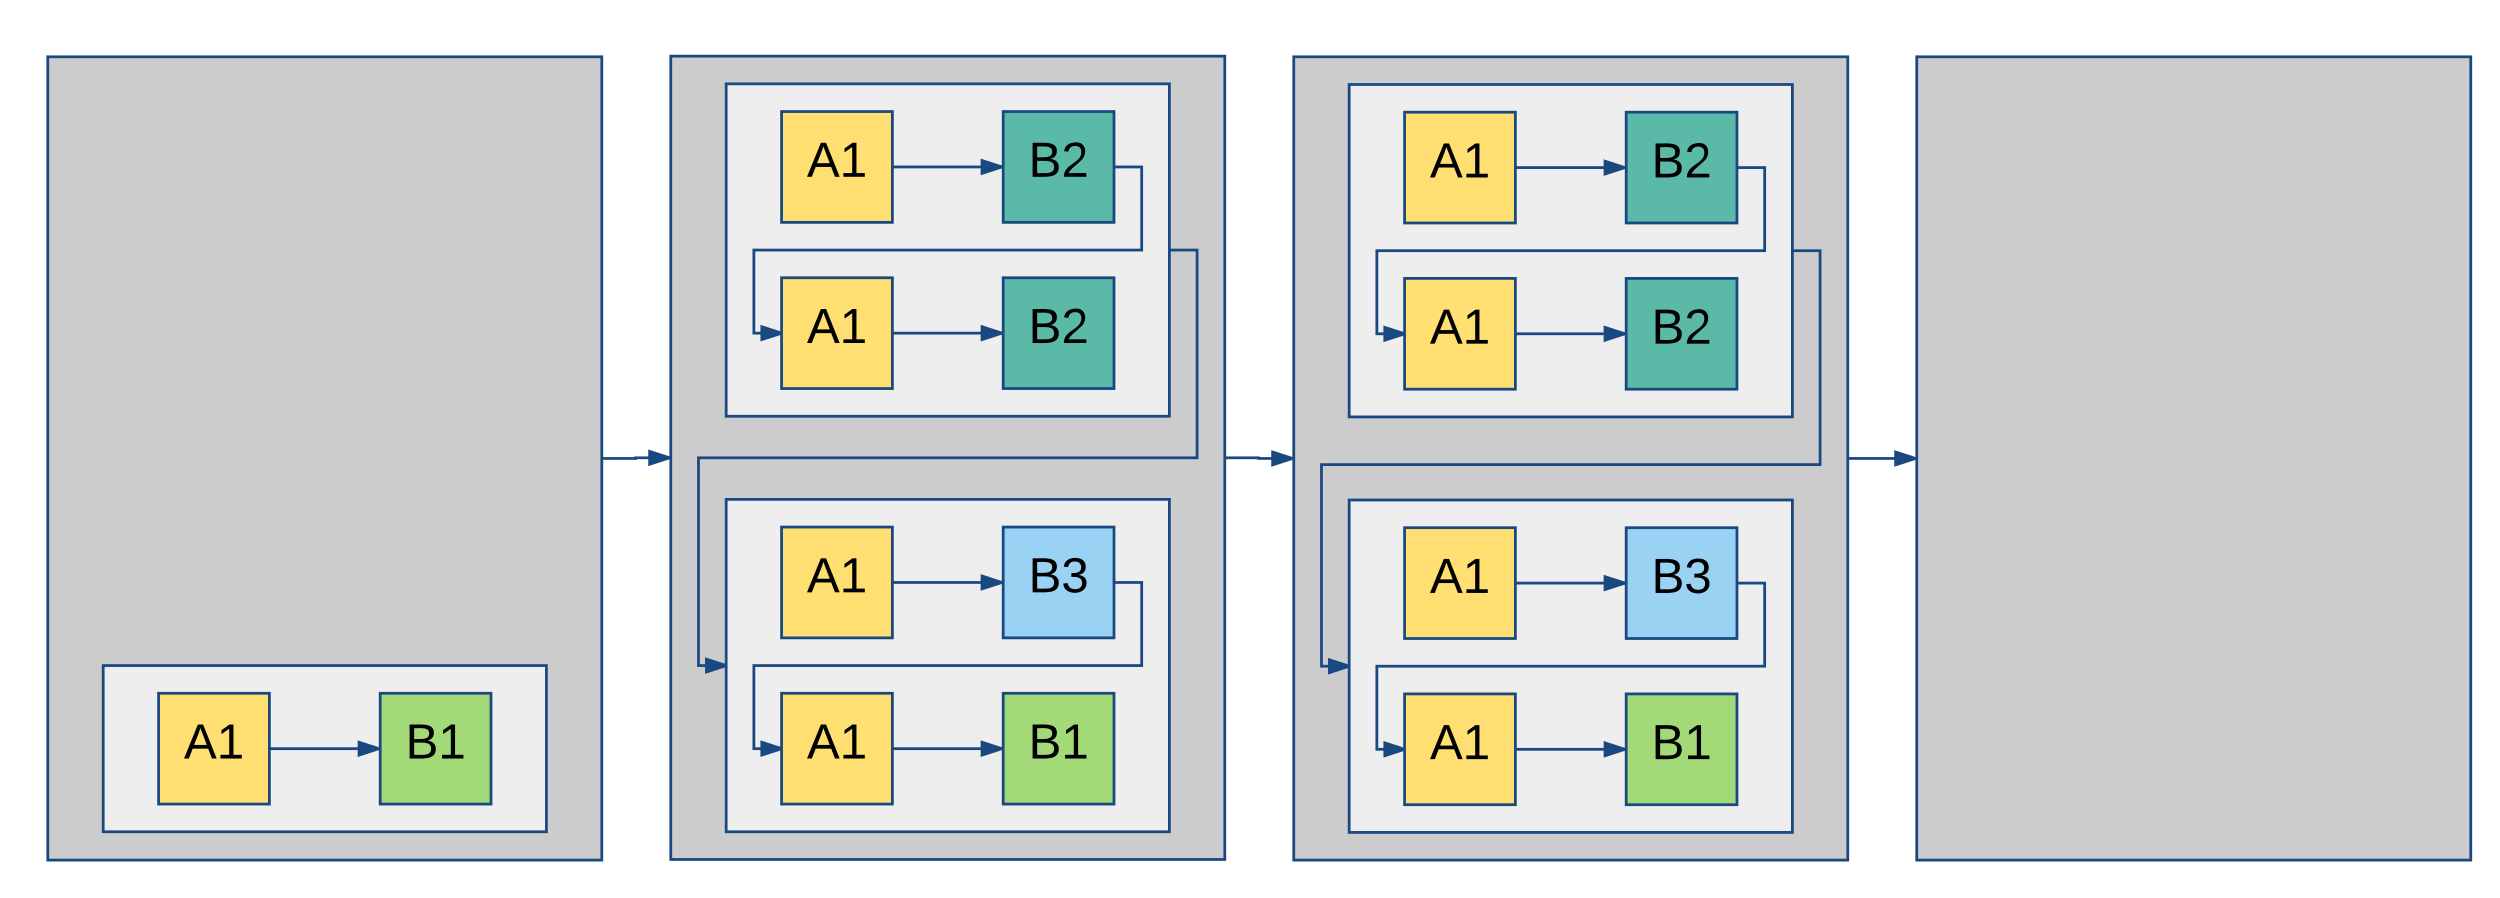 <svg xmlns="http://www.w3.org/2000/svg" xmlns:xlink="http://www.w3.org/1999/xlink" width="1805" height="648"><g transform="translate(-26 -125)"><path d="M60.5 166h400v580h-400z" stroke="#1a4982" stroke-width="2" fill="#ccc"/><use xlink:href="#a" transform="matrix(1,0,0,1,65.5,171) translate(195 290.4)"/><path d="M510.3 165.54h400v580h-400z" stroke="#1a4982" stroke-width="2" fill="#ccc"/><use xlink:href="#a" transform="matrix(1,0,0,1,515.3,170.537) translate(195 290.4)"/><path d="M870.3 305.54h20v150h-360v150h20" stroke="#1a4982" stroke-width="2" fill="none"/><path d="M550.3 605.54l-14.27 4.63v-9.27z" fill="#1a4982"/><path d="M550.3 604.5v2.1l-15.27 4.95v-12.02zm-13.27 4.3l10.03-3.26-10.03-3.26z" fill="#1a4982"/><path d="M550.3 485.54h320v240h-320z" stroke="#1a4982" stroke-width="2" fill="#eee"/><use xlink:href="#a" transform="matrix(1,0,0,1,555.3,490.537) translate(155 120.4)"/><path d="M590.3 505.54h80v80h-80z" stroke="#1a4982" stroke-width="2" fill="#ffdf71"/><use xlink:href="#b" transform="matrix(1,0,0,1,595.3,510.537) translate(13.272 42.111)"/><path d="M750.3 505.54h80v80h-80z" stroke="#1a4982" stroke-width="2" fill="#99d2f2"/><use xlink:href="#c" transform="matrix(1,0,0,1,755.3,510.537) translate(13.272 42.111)"/><path d="M670.3 545.54h79" stroke="#1a4982" stroke-width="2" fill="none"/><path d="M749.3 545.54l-14.27 4.63v-9.27z" fill="#1a4982"/><path d="M750.3 544.8v1.46l-16.27 5.3v-12.03zm-14.27 4l10.03-3.26-10.03-3.26z" fill="#1a4982"/><path d="M590.3 625.54h80v80h-80z" stroke="#1a4982" stroke-width="2" fill="#ffdf71"/><use xlink:href="#b" transform="matrix(1,0,0,1,595.3,630.537) translate(13.272 42.111)"/><path d="M750.3 625.54h80v80h-80z" stroke="#1a4982" stroke-width="2" fill="#a3d977"/><use xlink:href="#d" transform="matrix(1,0,0,1,755.3,630.537) translate(13.272 42.111)"/><path d="M670.3 665.54h79" stroke="#1a4982" stroke-width="2" fill="none"/><path d="M749.3 665.54l-14.27 4.63v-9.27z" fill="#1a4982"/><path d="M750.3 664.8v1.46l-16.27 5.3v-12.03zm-14.27 4l10.03-3.26-10.03-3.26z" fill="#1a4982"/><path d="M830.3 545.54h20v60h-280v60h20" stroke="#1a4982" stroke-width="2" fill="none"/><path d="M590.3 665.54l-14.27 4.63v-9.27z" fill="#1a4982"/><path d="M590.3 664.5v2.1l-15.27 4.95v-12.02zm-13.27 4.3l10.03-3.26-10.03-3.26z" fill="#1a4982"/><path d="M100.5 605.54h320v120h-320z" stroke="#1a4982" stroke-width="2" fill="#eee"/><use xlink:href="#a" transform="matrix(1,0,0,1,105.5,610.537) translate(155 60.4)"/><path d="M140.5 625.54h80v80h-80z" stroke="#1a4982" stroke-width="2" fill="#ffdf71"/><use xlink:href="#b" transform="matrix(1,0,0,1,145.5,630.537) translate(13.272 42.111)"/><path d="M300.5 625.54h80v80h-80z" stroke="#1a4982" stroke-width="2" fill="#a3d977"/><use xlink:href="#d" transform="matrix(1,0,0,1,305.5,630.537) translate(13.272 42.111)"/><path d="M220.5 665.54h79" stroke="#1a4982" stroke-width="2" fill="none"/><path d="M299.5 665.54l-14.27 4.63v-9.27z" fill="#1a4982"/><path d="M300.5 664.8v1.46l-16.27 5.3v-12.03zm-14.27 4l10.03-3.26-10.03-3.26z" fill="#1a4982"/><path d="M460.5 456h24.4v-.46h24.4" stroke="#1a4982" stroke-width="2" fill="none"/><path d="M509.3 455.54l-14.27 4.63v-9.27z" fill="#1a4982"/><path d="M510.3 454.8v1.46l-16.27 5.3v-12.03zm-14.27 4l10.03-3.26-10.03-3.26z" fill="#1a4982"/><path d="M960.1 166h400v580h-400z" stroke="#1a4982" stroke-width="2" fill="#ccc"/><use xlink:href="#a" transform="matrix(1,0,0,1,965.1,171) translate(195 290.4)"/><path d="M1320.1 306h20v154.46h-360V606h20" stroke="#1a4982" stroke-width="2" fill="none"/><path d="M1000.1 606l-14.27 4.64v-9.28z" fill="#1a4982"/><path d="M1000.1 604.95v2.1L984.83 612v-12zm-13.27 4.3l10.03-3.25-10.03-3.26z" fill="#1a4982"/><path d="M1000.1 486h320v240h-320z" stroke="#1a4982" stroke-width="2" fill="#eee"/><use xlink:href="#a" transform="matrix(1,0,0,1,1005.1,491) translate(155 120.4)"/><path d="M1040.1 506h80v80h-80z" stroke="#1a4982" stroke-width="2" fill="#ffdf71"/><use xlink:href="#b" transform="matrix(1,0,0,1,1045.1,511) translate(13.272 42.111)"/><path d="M1200.1 506h80v80h-80z" stroke="#1a4982" stroke-width="2" fill="#99d2f2"/><use xlink:href="#c" transform="matrix(1,0,0,1,1205.1,511) translate(13.272 42.111)"/><path d="M1120.1 546h79" stroke="#1a4982" stroke-width="2" fill="none"/><path d="M1199.1 546l-14.27 4.64v-9.28z" fill="#1a4982"/><path d="M1200.1 545.27v1.46l-16.27 5.28v-12zm-14.27 4l10.03-3.27-10.03-3.26z" fill="#1a4982"/><path d="M1040.1 626h80v80h-80z" stroke="#1a4982" stroke-width="2" fill="#ffdf71"/><use xlink:href="#b" transform="matrix(1,0,0,1,1045.1,631) translate(13.272 42.111)"/><path d="M1200.1 626h80v80h-80z" stroke="#1a4982" stroke-width="2" fill="#a3d977"/><use xlink:href="#d" transform="matrix(1,0,0,1,1205.1,631) translate(13.272 42.111)"/><path d="M1120.1 666h79" stroke="#1a4982" stroke-width="2" fill="none"/><path d="M1199.1 666l-14.27 4.64v-9.28z" fill="#1a4982"/><path d="M1200.1 665.27v1.46l-16.27 5.28v-12zm-14.27 4l10.03-3.27-10.03-3.26z" fill="#1a4982"/><path d="M1280.1 546h20v60h-280v60h20" stroke="#1a4982" stroke-width="2" fill="none"/><path d="M1040.1 666l-14.27 4.64v-9.28z" fill="#1a4982"/><path d="M1040.1 664.95v2.1l-15.27 4.96v-12zm-13.27 4.3l10.03-3.25-10.03-3.26z" fill="#1a4982"/><path d="M910.3 455.54h24.4v.46h24.4" stroke="#1a4982" stroke-width="2" fill="none"/><path d="M959.1 456l-14.27 4.64v-9.28z" fill="#1a4982"/><path d="M960.1 455.27v1.46L943.83 462v-12zm-14.27 4l10.03-3.27-10.03-3.26z" fill="#1a4982"/><path d="M1409.9 166h400v580h-400z" stroke="#1a4982" stroke-width="2" fill="#ccc"/><use xlink:href="#a" transform="matrix(1,0,0,1,1414.9,171) translate(195 290.4)"/><path d="M1360.1 456h48.8" stroke="#1a4982" stroke-width="2" fill="none"/><path d="M1408.9 456l-14.27 4.64v-9.28z" fill="#1a4982"/><path d="M1409.9 455.27v1.46l-16.27 5.28v-12zm-14.27 4l10.03-3.27-10.03-3.26z" fill="#1a4982"/><path d="M550.3 185.54h320v240h-320z" stroke="#1a4982" stroke-width="2" fill="#eee"/><use xlink:href="#a" transform="matrix(1,0,0,1,555.3,190.537) translate(155 120.4)"/><path d="M590.3 205.54h80v80h-80z" stroke="#1a4982" stroke-width="2" fill="#ffdf71"/><use xlink:href="#e" transform="matrix(1,0,0,1,595.3,210.537) translate(13.272 42.111)"/><path d="M750.3 205.54h80v80h-80z" stroke="#1a4982" stroke-width="2" fill="#5abaa7"/><use xlink:href="#f" transform="matrix(1,0,0,1,755.3,210.537) translate(13.272 42.111)"/><path d="M670.3 245.54h79" stroke="#1a4982" stroke-width="2" fill="none"/><path d="M749.3 245.54l-14.27 4.63v-9.27z" fill="#1a4982"/><path d="M750.3 244.8v1.46l-16.27 5.3v-12.03zm-14.27 4l10.03-3.26-10.03-3.26z" fill="#1a4982"/><path d="M590.3 325.54h80v80h-80z" stroke="#1a4982" stroke-width="2" fill="#ffdf71"/><use xlink:href="#e" transform="matrix(1,0,0,1,595.3,330.537) translate(13.272 42.111)"/><path d="M750.3 325.54h80v80h-80z" stroke="#1a4982" stroke-width="2" fill="#5abaa7"/><use xlink:href="#f" transform="matrix(1,0,0,1,755.3,330.537) translate(13.272 42.111)"/><path d="M670.3 365.54h79" stroke="#1a4982" stroke-width="2" fill="none"/><path d="M749.3 365.54l-14.27 4.63v-9.27z" fill="#1a4982"/><path d="M750.3 364.8v1.46l-16.27 5.3v-12.03zm-14.27 4l10.03-3.26-10.03-3.26z" fill="#1a4982"/><path d="M830.3 245.54h20v60h-280v60h20" stroke="#1a4982" stroke-width="2" fill="none"/><path d="M590.3 365.54l-14.27 4.63v-9.27z" fill="#1a4982"/><path d="M590.3 364.5v2.1l-15.27 4.95v-12.02zm-13.27 4.3l10.03-3.26-10.03-3.26z" fill="#1a4982"/><path d="M1000.1 186h320v240h-320z" stroke="#1a4982" stroke-width="2" fill="#eee"/><use xlink:href="#a" transform="matrix(1,0,0,1,1005.1,191) translate(155 120.4)"/><path d="M1040.1 206h80v80h-80z" stroke="#1a4982" stroke-width="2" fill="#ffdf71"/><use xlink:href="#b" transform="matrix(1,0,0,1,1045.1,211) translate(13.272 42.111)"/><path d="M1200.1 206h80v80h-80z" stroke="#1a4982" stroke-width="2" fill="#5abaa7"/><use xlink:href="#g" transform="matrix(1,0,0,1,1205.1,211) translate(13.272 42.111)"/><path d="M1120.1 246h79" stroke="#1a4982" stroke-width="2" fill="none"/><path d="M1199.1 246l-14.27 4.64v-9.28z" fill="#1a4982"/><path d="M1200.1 245.27v1.46l-16.27 5.28v-12zm-14.27 4l10.03-3.27-10.03-3.26z" fill="#1a4982"/><path d="M1040.1 326h80v80h-80z" stroke="#1a4982" stroke-width="2" fill="#ffdf71"/><use xlink:href="#b" transform="matrix(1,0,0,1,1045.1,331) translate(13.272 42.111)"/><path d="M1200.1 326h80v80h-80z" stroke="#1a4982" stroke-width="2" fill="#5abaa7"/><use xlink:href="#g" transform="matrix(1,0,0,1,1205.1,331) translate(13.272 42.111)"/><path d="M1120.1 366h79" stroke="#1a4982" stroke-width="2" fill="none"/><path d="M1199.1 366l-14.27 4.64v-9.28z" fill="#1a4982"/><path d="M1200.1 365.27v1.46l-16.27 5.28v-12zm-14.27 4l10.03-3.27-10.03-3.26z" fill="#1a4982"/><path d="M1280.1 246h20v60h-280v60h20" stroke="#1a4982" stroke-width="2" fill="none"/><path d="M1040.1 366l-14.27 4.64v-9.28z" fill="#1a4982"/><path d="M1040.1 364.95v2.1l-15.27 4.96v-12zm-13.27 4.3l10.03-3.25-10.03-3.26z" fill="#1a4982"/><defs><path d="M205 0l-28-72H64L36 0H1l101-248h38L239 0h-34zm-38-99l-47-123c-12 45-31 82-46 123h93" id="h"/><path d="M27 0v-27h64v-190l-56 39v-29l58-41h29v221h61V0H27" id="i"/><g id="b"><use transform="matrix(0.099,0,0,0.099,0,0)" xlink:href="#h"/><use transform="matrix(0.099,0,0,0.099,23.704,0)" xlink:href="#i"/></g><path d="M160-131c35 5 61 23 61 61C221 17 115-2 30 0v-248c76 3 177-17 177 60 0 33-19 50-47 57zm-97-11c50-1 110 9 110-42 0-47-63-36-110-37v79zm0 115c55-2 124 14 124-45 0-56-70-42-124-44v89" id="j"/><path d="M126-127c33 6 58 20 58 59 0 88-139 92-164 29-3-8-5-16-6-25l32-3c6 27 21 44 54 44 32 0 52-15 52-46 0-38-36-46-79-43v-28c39 1 72-4 72-42 0-27-17-43-46-43-28 0-47 15-49 41l-32-3c6-42 35-63 81-64 48-1 79 21 79 65 0 36-21 52-52 59" id="k"/><g id="c"><use transform="matrix(0.099,0,0,0.099,0,0)" xlink:href="#j"/><use transform="matrix(0.099,0,0,0.099,23.704,0)" xlink:href="#k"/></g><g id="d"><use transform="matrix(0.099,0,0,0.099,0,0)" xlink:href="#j"/><use transform="matrix(0.099,0,0,0.099,23.704,0)" xlink:href="#i"/></g><g id="e"><use transform="matrix(0.099,0,0,0.099,0,0)" xlink:href="#h"/><use transform="matrix(0.099,0,0,0.099,23.704,0)" xlink:href="#i"/></g><path d="M101-251c82-7 93 87 43 132L82-64C71-53 59-42 53-27h129V0H18c2-99 128-94 128-182 0-28-16-43-45-43s-46 15-49 41l-32-3c6-41 34-60 81-64" id="l"/><g id="f"><use transform="matrix(0.099,0,0,0.099,0,0)" xlink:href="#j"/><use transform="matrix(0.099,0,0,0.099,23.704,0)" xlink:href="#l"/></g><g id="g"><use transform="matrix(0.099,0,0,0.099,0,0)" xlink:href="#j"/><use transform="matrix(0.099,0,0,0.099,23.704,0)" xlink:href="#l"/></g></defs></g></svg>